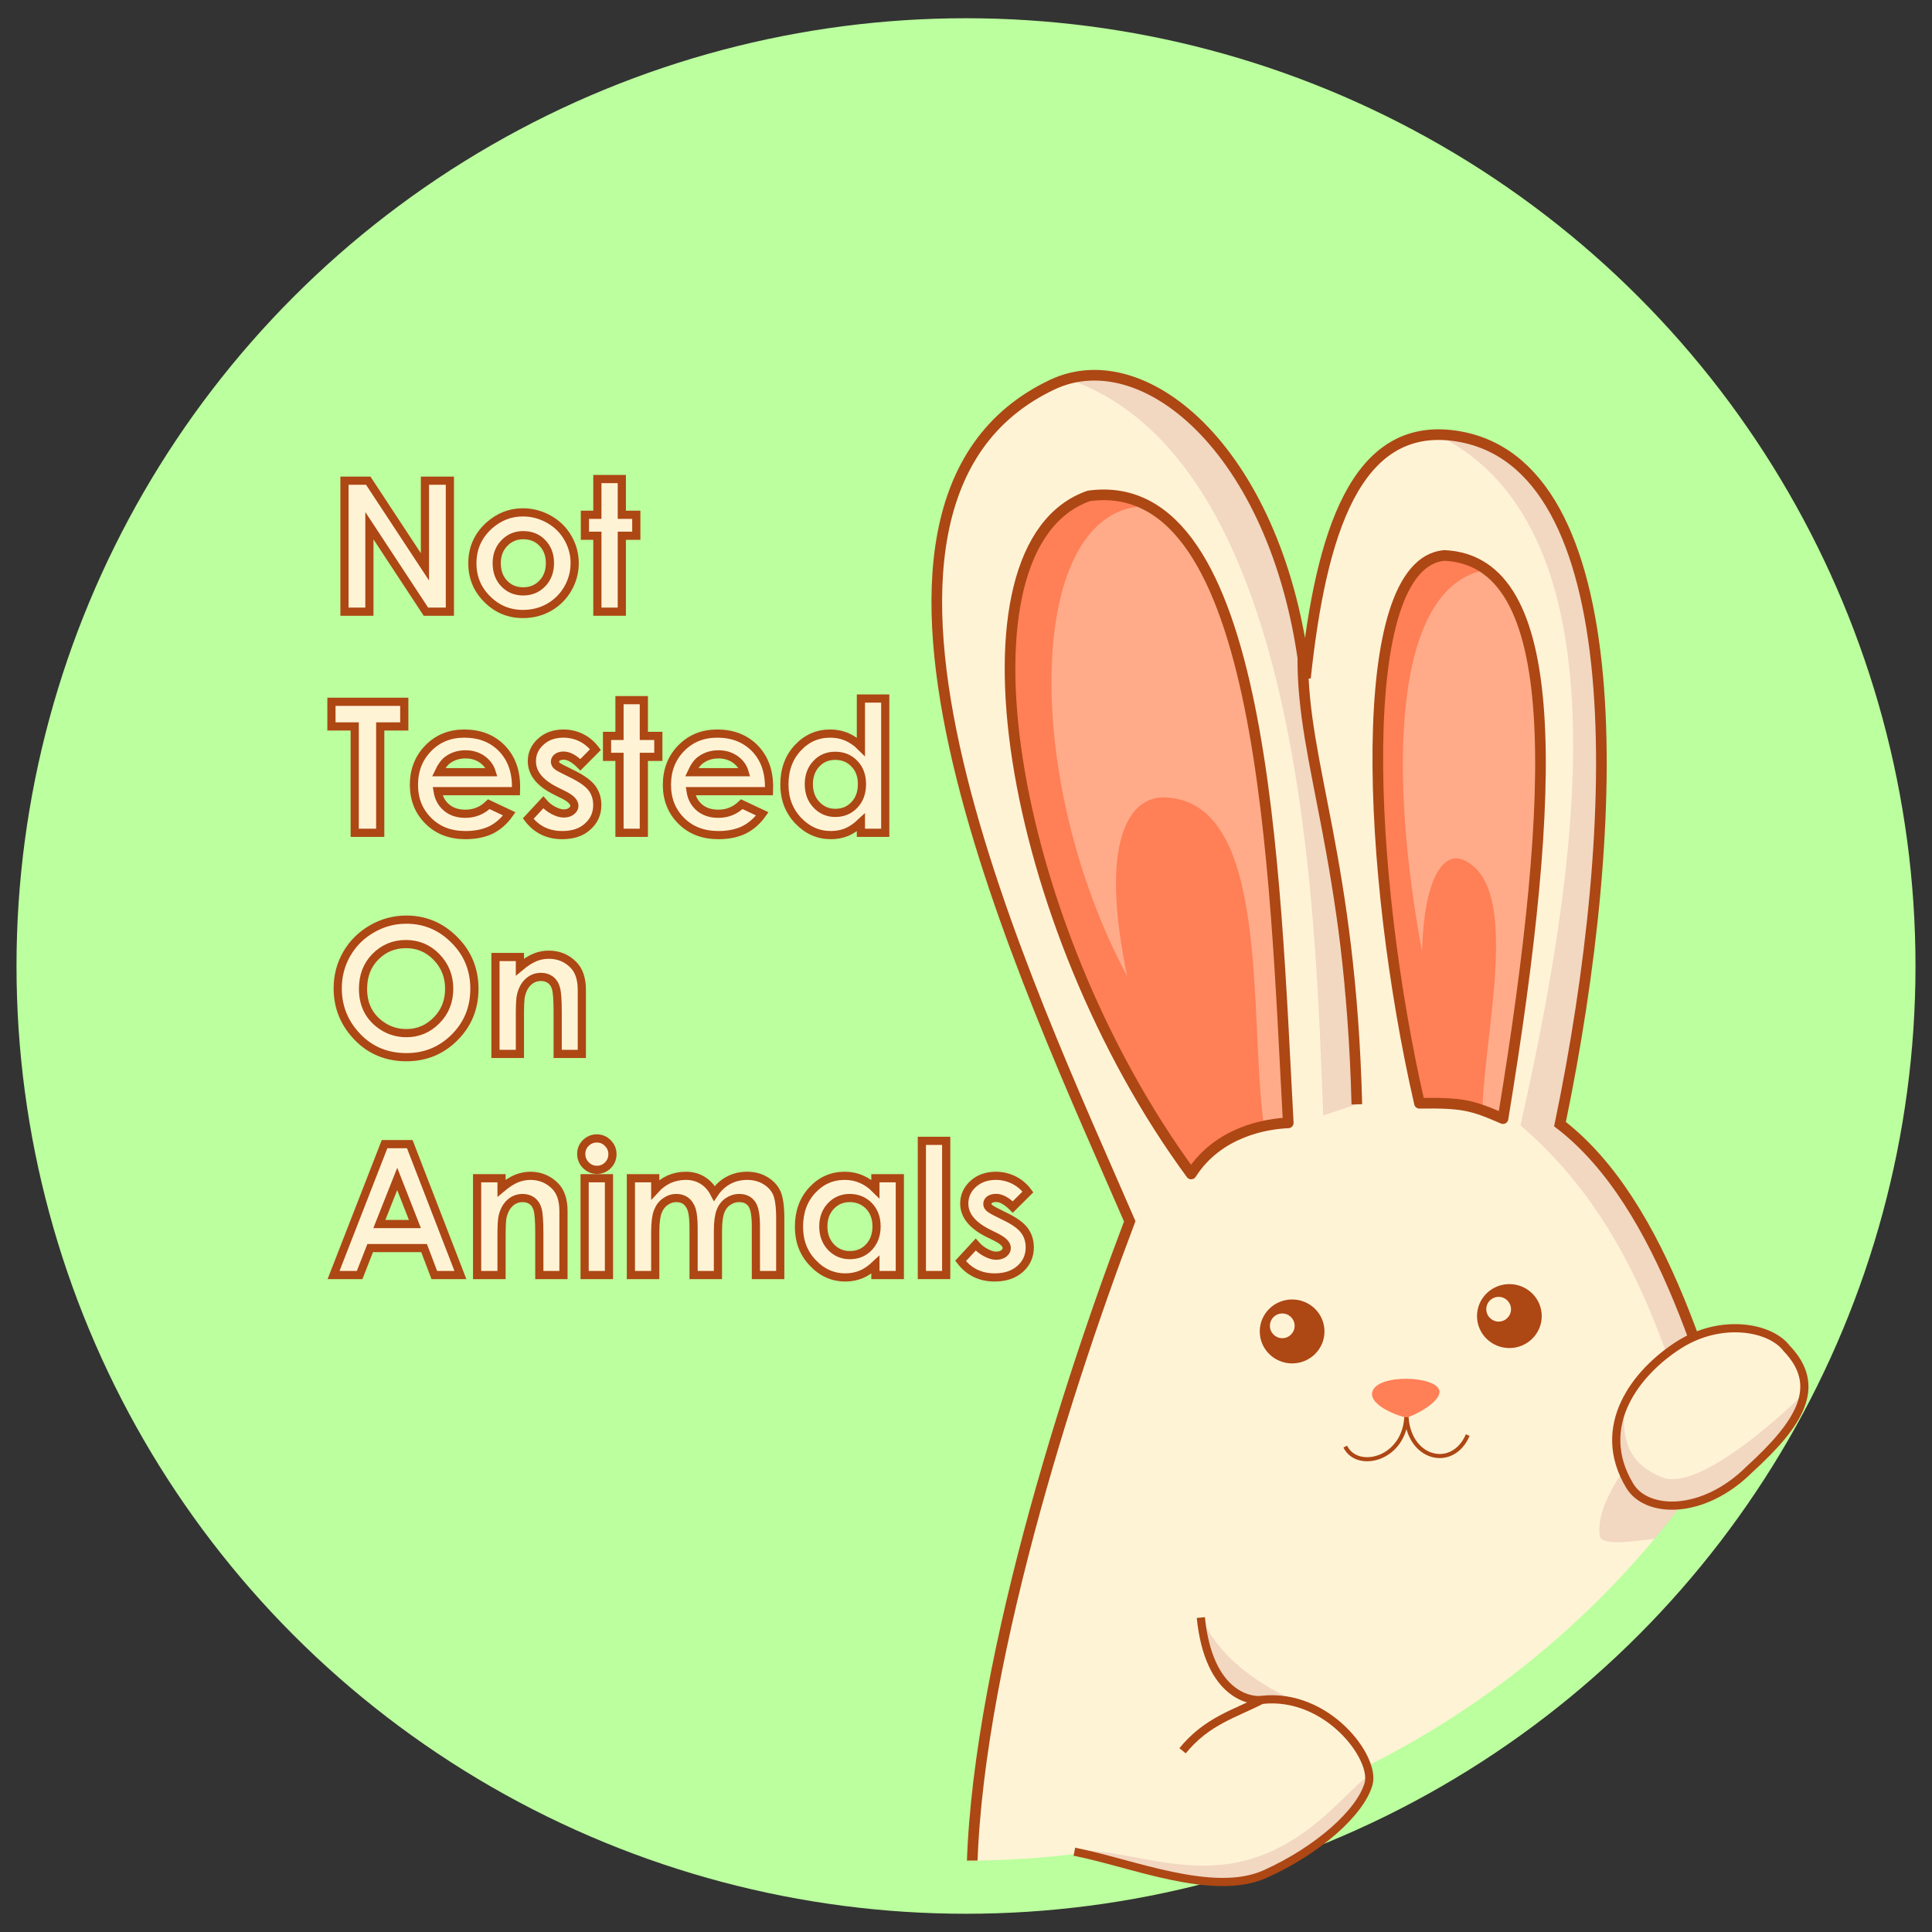 <?xml version="1.0" encoding="UTF-8"?>
<!DOCTYPE svg PUBLIC "-//W3C//DTD SVG 1.1//EN" "http://www.w3.org/Graphics/SVG/1.1/DTD/svg11.dtd">
<!-- Creator: CorelDRAW X8 -->
<svg xmlns="http://www.w3.org/2000/svg" xml:space="preserve" width="200mm" height="200mm" version="1.1" style="shape-rendering:geometricPrecision; text-rendering:geometricPrecision; image-rendering:optimizeQuality; fill-rule:evenodd; clip-rule:evenodd"
viewBox="0 0 20000 20000"
 xmlns:xlink="http://www.w3.org/1999/xlink">
 <rect x="0" y="0" width="20000" height="20000" fill="#333333" stroke="none"/>
 <defs>
  <style type="text/css">
   <![CDATA[
    .str7 {stroke:#AD4714;stroke-width:84.66}
    .str4 {stroke:#AD4714;stroke-width:42.33}
    .str0 {stroke:black;stroke-width:20}
    .str5 {stroke:#BBFF9E;stroke-width:550.33}
    .str6 {stroke:#FE6C69;stroke-width:550.33}
    .str2 {stroke:#AD4714;stroke-width:110.06}
    .str1 {stroke:#AD4714;stroke-width:110.06}
    .str3 {stroke:#AD4714;stroke-width:110.07;stroke-linejoin:round}
    .fil4 {fill:none}
    .fil11 {fill:none;fill-rule:nonzero}
    .fil6 {fill:#AD4714}
    .fil0 {fill:#BBFF9E}
    .fil3 {fill:#F2D7C1}
    .fil5 {fill:#F2D7C1}
    .fil1 {fill:#FE6C69}
    .fil9 {fill:#FF7F57}
    .fil8 {fill:#FFAB89}
    .fil2 {fill:#FFF3D6}
    .fil7 {fill:#FFF3D6}
    .fil10 {fill:#FFF3D6;fill-rule:nonzero}
   ]]>
  </style>
     <mask id="id0">
  <linearGradient id="id1" gradientUnits="userSpaceOnUse" x1="3832.77" y1="2716.52" x2="16234.8" y2="17225.9">
   <stop offset="0" style="stop-opacity:1; stop-color:white"/>
   <stop offset="1" style="stop-opacity:0; stop-color:white"/>
  </linearGradient>
      <rect style="fill:url(#id1)" x="436" y="454" width="19127" height="19093"/>
     </mask>
     <mask id="id2">
  <linearGradient id="id3" gradientUnits="userSpaceOnUse" x1="16660.8" y1="16999.7" x2="4132.14" y2="2473.83">
   <stop offset="0" style="stop-opacity:1; stop-color:white"/>
   <stop offset="1" style="stop-opacity:0; stop-color:white"/>
  </linearGradient>
      <rect style="fill:url(#id3)" x="171" y="188" width="19658" height="19623"/>
     </mask>
 </defs>
 <g id="Слой_x0020_1">
  <g id="Круголямба">
   <g id="ЗАЛИВ">
    <ellipse class="fil0 str0" cx="10000" cy="10000" rx="9554" ry="9536"/>
    <path class="fil1 str0" style="mask:url(#id0)" d="M10000 464c5276,0 9554,4269 9554,9536 0,5267 -4278,9536 -9554,9536 -5276,0 -9554,-4269 -9554,-9536 0,-5267 4278,-9536 9554,-9536z"/>
   </g>
   <g id="Кролъ">
    <path class="fil2" d="M10062 19695c-55,-2051 916,-5165 1633,-7052 -1027,-2375 -3352,-7229 -802,-8661 1033,-372 2363,732 2621,3036 161,-1508 523,-2647 1542,-2507 1844,255 1746,3987 1093,7126 1094,841 1553,2723 1905,3846l-2610 2575 -5382 1637z"/>
    <path class="fil3" d="M14046 11432l-348 115c-80,-2005 -174,-6700 -2584,-7602 1081,-253 2175,1310 2375,3022 37,319 105,786 152,1109 184,1244 326,2489 405,3356z"/>
    <path class="fil4 str1" d="M14046 11432c-65,-2545 -567,-3520 -559,-4624"/>
    <path class="fil5" d="M14874 4500c2044,999 1424,4661 866,7150 1322,1133 1630,2766 2048,4095l266 -262c-331,-833 -573,-2679 -1905,-3846 469,-2644 1043,-6866 -1275,-7137z"/>
    <path class="fil5" d="M17634 14136c-393,591 -1135,1265 -1074,1759 23,191 881,-86 1018,58 254,-251 343,-339 476,-470 -95,-310 -365,-1066 -420,-1347z"/>
    <path class="fil4 str2" d="M10062 19695c-55,-2051 916,-5165 1633,-7052 -1027,-2375 -3446,-7410 -802,-8661 972,-460 2363,732 2621,3036 161,-1508 523,-2647 1542,-2507 1844,255 1746,3987 1093,7126 1094,841 1553,2723 1905,3846l-2610 2575 -5382 1637z"/>
    <g id="Глаза">
     <ellipse class="fil6" cx="13376" cy="13783" rx="335" ry="331"/>
     <circle class="fil7" cx="13274" cy="13725" r="128"/>
     <ellipse class="fil6" cx="15625" cy="13624" rx="335" ry="331"/>
     <circle class="fil7" cx="15514" cy="13553" r="128"/>
    </g>
    <g id="Ухо1">
     <path class="fil8" d="M13336 11624c-141,-2600 -238,-6736 -2063,-6491 -1482,514 -841,4438 1058,7020 282,-441 782,-520 1005,-529z"/>
     <path class="fil9" d="M13084 11657c-160,-1151 77,-3365 -1027,-3402 -369,-12 -682,450 -388,1852 -1106,-2067 -1046,-4868 203,-4868 -604,-365 -1385,82 -1416,1763 8,1849 1188,4334 1875,5151 427,-562 588,-428 753,-496z"/>
     <path class="fil4 str3" d="M13336 11624c-141,-2600 -238,-6736 -2063,-6491 -1482,514 -841,4438 1058,7020 282,-441 782,-520 1005,-529z"/>
    </g>
    <g id="Ухо2">
     <path class="fil8" d="M14694 11421c-543,-2372 -690,-5583 256,-5671 1233,53 1179,2364 609,5830 -324,-141 -420,-165 -865,-159z"/>
     <path class="fil9" d="M15346 11493c20,-829 412,-2343 -206,-2594 -200,-81 -399,195 -419,948 -333,-1766 -331,-3779 668,-3949 -486,-400 -1048,103 -1090,1153 -163,1664 180,3019 395,4370 217,0 409,-35 652,72z"/>
     <path class="fil4 str3" d="M14694 11421c-543,-2372 -690,-5583 256,-5671 1233,53 1179,2364 609,5830 -324,-141 -420,-165 -865,-159z"/>
    </g>
    <path class="fil4 str4" d="M13926 14975c125,256 627,132 633,-331 13,463 478,578 635,212"/>
    <path id="НОС" class="fil9" d="M14559 14672c-51,0 -385,-116 -354,-259 42,-196 674,-173 696,-13 17,117 -292,272 -342,272z"/>
   </g>
   <g id="АБР">
    <ellipse class="fil4 str5" cx="10000" cy="10000" rx="9554" ry="9536"/>
    <path class="fil4 str6" style="mask:url(#id2)" d="M10000 464c5276,0 9554,4269 9554,9536 0,5267 -4278,9536 -9554,9536 -5276,0 -9554,-4269 -9554,-9536 0,-5267 4278,-9536 9554,-9536z"/>
   </g>
   <g id="Лапа1">
    <path class="fil7" d="M11122 19169l2987 -989 69 263c-94,251 -315,541 -889,865 -520,323 -1546,-47 -2167,-139z"/>
    <path class="fil5" d="M11122 19169c385,-72 1063,260 1738,99 724,-172 1122,-796 1314,-880 70,162 -492,814 -1194,1055 -397,131 -1287,-131 -1858,-274z"/>
    <path class="fil5" d="M12431 16745c302,620 942,839 1304,1027 -240,-136 -425,-208 -699,-162 -308,-46 -520,-235 -605,-865z"/>
    <path class="fil4 str7" d="M12431 16745c82,813 522,868 630,852 677,-76 1184,601 1106,871 -86,298 -529,689 -1070,932 -542,243 -1391,-118 -1975,-231"/>
    <path class="fil4 str7" d="M12242 18124c251,-310 546,-385 819,-527"/>
   </g>
   <g id="Лапа2">
    <path class="fil7" d="M16872 15382c-376,-621 72,-1182 507,-1459 435,-278 947,-188 1116,35 375,391 141,773 -384,1252 -479,477 -1064,461 -1239,172z"/>
    <path class="fil5" d="M16819 14529c-44,414 69,635 388,765 320,130 1028,-439 1466,-867 -27,238 -345,606 -672,883 -237,201 -480,277 -748,274 -199,-17 -369,-111 -463,-369 -48,-172 -100,-431 29,-686z"/>
    <path class="fil4 str7" d="M16872 15382c-376,-621 72,-1182 507,-1459 435,-278 947,-188 1116,35 375,391 141,773 -384,1252 -479,477 -1064,461 -1239,172z"/>
   </g>
  </g>
  <polygon class="fil10" points="3566,4976 3812,4976 4399,5868 4399,4976 4657,4976 4657,6332 4409,6332 3824,5442 3824,6332 3566,6332 "/>
  <path id="1" class="fil10" d="M5413 5304c96,0 185,24 269,71 84,47 149,111 196,192 47,81 71,169 71,262 0,95 -24,183 -71,265 -48,82 -112,146 -194,193 -82,46 -171,69 -270,69 -145,0 -268,-51 -370,-153 -103,-102 -154,-226 -154,-372 0,-156 58,-286 174,-391 101,-90 217,-136 349,-136zm4 236c-79,0 -144,28 -196,82 -52,54 -79,123 -79,208 0,87 26,157 78,211 51,54 117,81 196,81 79,0 145,-27 198,-82 52,-54 79,-124 79,-210 0,-86 -26,-155 -78,-209 -51,-54 -118,-81 -198,-81z"/>
  <polygon id="2" class="fil10" points="6184,4959 6437,4959 6437,5329 6587,5329 6587,5546 6437,5546 6437,6332 6184,6332 6184,5546 6055,5546 6055,5329 6184,5329 "/>
  <polygon id="3" class="fil10" points="3431,7265 4185,7265 4185,7520 3936,7520 3936,8621 3672,8621 3672,7520 3431,7520 "/>
  <path id="4" class="fil10" d="M5341 8190l-811 0c12,72 43,129 94,171 50,42 115,63 193,63 95,0 175,-33 243,-99l212 100c-53,75 -116,130 -190,167 -74,35 -162,53 -263,53 -158,0 -286,-49 -385,-148 -99,-99 -149,-223 -149,-372 0,-152 50,-279 149,-380 99,-101 223,-151 372,-151 159,0 288,50 387,150 99,101 149,234 149,399l-1 47zm-251 -196c-17,-55 -50,-99 -99,-134 -49,-34 -106,-51 -171,-51 -71,0 -133,19 -186,58 -33,24 -64,66 -93,127l549 0z"/>
  <path id="5" class="fil10" d="M6164 7760l-156 157c-63,-63 -121,-95 -173,-95 -28,0 -50,6 -66,18 -16,12 -24,27 -24,44 0,14 5,26 15,38 10,11 35,26 76,46l92 46c97,48 164,96 201,146 36,50 54,107 54,174 0,89 -33,163 -99,222 -65,60 -154,89 -264,89 -147,0 -265,-57 -352,-171l156 -168c29,34 64,62 104,83 40,21 76,32 107,32 33,0 60,-8 80,-24 21,-16 31,-35 31,-55 0,-39 -37,-77 -110,-113l-86 -43c-163,-81 -244,-183 -244,-306 0,-79 30,-146 92,-202 61,-56 139,-84 235,-84 65,0 127,14 185,43 57,28 106,70 146,123z"/>
  <polygon id="6" class="fil10" points="6413,7248 6665,7248 6665,7618 6815,7618 6815,7835 6665,7835 6665,8621 6413,8621 6413,7835 6284,7835 6284,7618 6413,7618 "/>
  <path id="7" class="fil10" d="M7960 8190l-811 0c11,72 43,129 93,171 51,42 116,63 194,63 94,0 175,-33 243,-99l212 100c-53,75 -117,130 -191,167 -74,35 -161,53 -263,53 -157,0 -286,-49 -385,-148 -99,-99 -148,-223 -148,-372 0,-152 49,-279 148,-380 99,-101 223,-151 373,-151 158,0 287,50 387,150 99,101 149,234 149,399l-1 47zm-252 -196c-16,-55 -49,-99 -98,-134 -50,-34 -107,-51 -172,-51 -70,0 -132,19 -185,58 -34,24 -65,66 -93,127l548 0z"/>
  <path id="8" class="fil10" d="M8912 7231l252 0 0 1390 -252 0 0 -107c-50,47 -99,80 -149,101 -50,20 -104,30 -162,30 -130,0 -243,-50 -338,-150 -95,-100 -143,-225 -143,-374 0,-154 47,-281 139,-379 92,-99 203,-148 335,-148 61,0 117,11 170,33 53,23 103,57 148,102l0 -498zm-266 593c-79,0 -144,27 -195,82 -52,55 -78,126 -78,212 0,86 26,157 79,213 53,56 118,84 195,84 79,0 145,-27 197,-82 53,-55 79,-127 79,-216 0,-87 -26,-158 -79,-212 -52,-54 -118,-81 -198,-81z"/>
  <path id="9" class="fil10" d="M4206 9520c193,0 359,70 497,209 139,138 208,308 208,507 0,198 -68,366 -205,503 -136,136 -302,205 -498,205 -204,0 -374,-70 -509,-211 -135,-141 -203,-308 -203,-501 0,-130 31,-249 94,-358 63,-109 150,-195 260,-258 110,-64 229,-96 356,-96zm-3 253c-126,0 -231,44 -317,131 -86,87 -128,198 -128,333 0,150 53,268 161,356 84,68 180,102 288,102 123,0 227,-45 313,-133 87,-88 130,-197 130,-327 0,-129 -44,-238 -131,-328 -86,-89 -192,-134 -316,-134z"/>
  <path id="10" class="fil10" d="M5129 9907l253 0 0 104c57,-48 109,-81 156,-100 46,-19 94,-28 143,-28 99,0 185,34 254,104 59,59 88,146 88,261l0 662 -250 0 0 -438c0,-120 -6,-199 -17,-238 -10,-40 -29,-69 -56,-90 -27,-20 -60,-31 -99,-31 -51,0 -95,17 -132,51 -37,34 -62,81 -76,141 -8,32 -11,99 -11,204l0 401 -253 0 0 -1003z"/>
  <path id="11" class="fil10" d="M3981 11844l261 0 524 1355 -270 0 -106 -279 -558 0 -109 279 -270 0 528 -1355zm131 360l-185 467 368 0 -183 -467z"/>
  <path id="12" class="fil10" d="M4939 12197l253 0 0 103c57,-48 109,-81 156,-100 46,-18 94,-28 142,-28 100,0 185,35 255,104 59,59 88,146 88,261l0 662 -250 0 0 -438c0,-120 -6,-199 -17,-238 -10,-39 -29,-69 -56,-90 -27,-20 -60,-31 -99,-31 -51,0 -95,17 -132,51 -37,34 -62,82 -76,141 -8,32 -11,100 -11,204l0 401 -253 0 0 -1002z"/>
  <path id="13" class="fil10" d="M6178 11785c45,0 83,16 114,48 32,32 48,70 48,115 0,45 -16,83 -47,115 -31,31 -69,47 -113,47 -45,0 -83,-16 -115,-48 -32,-32 -48,-72 -48,-117 0,-45 16,-82 47,-113 32,-31 70,-47 114,-47zm-126 412l252 0 0 1002 -252 0 0 -1002z"/>
  <path id="14" class="fil10" d="M6531 12197l252 0 0 117c44,-48 92,-83 145,-107 53,-23 111,-35 173,-35 63,0 120,15 171,46 51,31 92,76 123,136 40,-60 89,-105 148,-136 58,-31 122,-46 192,-46 71,0 135,17 189,50 55,33 94,76 118,129 23,54 35,141 35,261l0 587 -252 0 0 -506c0,-114 -14,-190 -43,-230 -29,-40 -72,-61 -129,-61 -44,0 -83,13 -118,37 -35,24 -61,58 -77,102 -17,43 -26,112 -26,208l0 450 -252 0 0 -483c0,-90 -7,-155 -20,-195 -14,-40 -34,-69 -60,-89 -27,-20 -60,-30 -98,-30 -42,0 -81,13 -115,38 -35,24 -61,59 -78,104 -17,44 -26,115 -26,211l0 444 -252 0 0 -1002z"/>
  <path id="15" class="fil10" d="M9062 12197l253 0 0 1002 -253 0 0 -106c-49,46 -99,80 -148,100 -50,20 -104,31 -162,31 -131,0 -243,-50 -338,-151 -96,-100 -143,-224 -143,-373 0,-155 46,-281 138,-380 92,-99 204,-148 335,-148 61,0 118,11 171,34 53,22 102,56 147,101l0 -110zm-266 205c-78,0 -143,28 -195,83 -52,55 -78,125 -78,211 0,87 27,158 79,214 53,55 118,83 195,83 80,0 146,-27 198,-82 52,-55 79,-127 79,-216 0,-87 -27,-158 -79,-212 -52,-53 -119,-81 -199,-81z"/>
  <polygon id="16" class="fil10" points="9543,11810 9795,11810 9795,13199 9543,13199 "/>
  <path id="17" class="fil10" d="M10641 12339l-157 156c-63,-63 -120,-94 -172,-94 -28,0 -50,6 -67,17 -16,12 -24,27 -24,45 0,13 5,26 16,37 10,11 35,27 75,47l92 46c98,47 165,96 201,145 37,50 55,108 55,175 0,88 -33,163 -99,222 -66,59 -154,89 -265,89 -146,0 -264,-57 -352,-171l156 -169c30,34 65,62 105,83 40,21 75,32 106,32 33,0 61,-8 81,-24 20,-16 30,-34 30,-55 0,-39 -36,-76 -110,-113l-85 -42c-163,-82 -245,-184 -245,-306 0,-79 31,-147 92,-203 62,-56 140,-84 236,-84 65,0 126,15 184,43 58,29 107,70 147,124z"/>
  <polygon id="18" class="fil11 str7" points="3566,4976 3812,4976 4399,5868 4399,4976 4657,4976 4657,6332 4409,6332 3824,5442 3824,6332 3566,6332 "/>
  <path id="19" class="fil11 str7" d="M5413 5304c96,0 185,24 269,71 84,47 149,111 196,192 47,81 71,169 71,262 0,95 -24,183 -71,265 -48,82 -112,146 -194,193 -82,46 -171,69 -270,69 -145,0 -268,-51 -370,-153 -103,-102 -154,-226 -154,-372 0,-156 58,-286 174,-391 101,-90 217,-136 349,-136zm4 236c-79,0 -144,28 -196,82 -52,54 -79,123 -79,208 0,87 26,157 78,211 51,54 117,81 196,81 79,0 145,-27 198,-82 52,-54 79,-124 79,-210 0,-86 -26,-155 -78,-209 -51,-54 -118,-81 -198,-81z"/>
  <polygon id="20" class="fil11 str7" points="6184,4959 6437,4959 6437,5329 6587,5329 6587,5546 6437,5546 6437,6332 6184,6332 6184,5546 6055,5546 6055,5329 6184,5329 "/>
  <polygon id="21" class="fil11 str7" points="3431,7265 4185,7265 4185,7520 3936,7520 3936,8621 3672,8621 3672,7520 3431,7520 "/>
  <path id="22" class="fil11 str7" d="M5341 8190l-811 0c12,72 43,129 94,171 50,42 115,63 193,63 95,0 175,-33 243,-99l212 100c-53,75 -116,130 -190,167 -74,35 -162,53 -263,53 -158,0 -286,-49 -385,-148 -99,-99 -149,-223 -149,-372 0,-152 50,-279 149,-380 99,-101 223,-151 372,-151 159,0 288,50 387,150 99,101 149,234 149,399l-1 47zm-251 -196c-17,-55 -50,-99 -99,-134 -49,-34 -106,-51 -171,-51 -71,0 -133,19 -186,58 -33,24 -64,66 -93,127l549 0z"/>
  <path id="23" class="fil11 str7" d="M6164 7760l-156 157c-63,-63 -121,-95 -173,-95 -28,0 -50,6 -66,18 -16,12 -24,27 -24,44 0,14 5,26 15,38 10,11 35,26 76,46l92 46c97,48 164,96 201,146 36,50 54,107 54,174 0,89 -33,163 -99,222 -65,60 -154,89 -264,89 -147,0 -265,-57 -352,-171l156 -168c29,34 64,62 104,83 40,21 76,32 107,32 33,0 60,-8 80,-24 21,-16 31,-35 31,-55 0,-39 -37,-77 -110,-113l-86 -43c-163,-81 -244,-183 -244,-306 0,-79 30,-146 92,-202 61,-56 139,-84 235,-84 65,0 127,14 185,43 57,28 106,70 146,123z"/>
  <polygon id="24" class="fil11 str7" points="6413,7248 6665,7248 6665,7618 6815,7618 6815,7835 6665,7835 6665,8621 6413,8621 6413,7835 6284,7835 6284,7618 6413,7618 "/>
  <path id="25" class="fil11 str7" d="M7960 8190l-811 0c11,72 43,129 93,171 51,42 116,63 194,63 94,0 175,-33 243,-99l212 100c-53,75 -117,130 -191,167 -74,35 -161,53 -263,53 -157,0 -286,-49 -385,-148 -99,-99 -148,-223 -148,-372 0,-152 49,-279 148,-380 99,-101 223,-151 373,-151 158,0 287,50 387,150 99,101 149,234 149,399l-1 47zm-252 -196c-16,-55 -49,-99 -98,-134 -50,-34 -107,-51 -172,-51 -70,0 -132,19 -185,58 -34,24 -65,66 -93,127l548 0z"/>
  <path id="26" class="fil11 str7" d="M8912 7231l252 0 0 1390 -252 0 0 -107c-50,47 -99,80 -149,101 -50,20 -104,30 -162,30 -130,0 -243,-50 -338,-150 -95,-100 -143,-225 -143,-374 0,-154 47,-281 139,-379 92,-99 203,-148 335,-148 61,0 117,11 170,33 53,23 103,57 148,102l0 -498zm-266 593c-79,0 -144,27 -195,82 -52,55 -78,126 -78,212 0,86 26,157 79,213 53,56 118,84 195,84 79,0 145,-27 197,-82 53,-55 79,-127 79,-216 0,-87 -26,-158 -79,-212 -52,-54 -118,-81 -198,-81z"/>
  <path id="27" class="fil11 str7" d="M4206 9520c193,0 359,70 497,209 139,138 208,308 208,507 0,198 -68,366 -205,503 -136,136 -302,205 -498,205 -204,0 -374,-70 -509,-211 -135,-141 -203,-308 -203,-501 0,-130 31,-249 94,-358 63,-109 150,-195 260,-258 110,-64 229,-96 356,-96zm-3 253c-126,0 -231,44 -317,131 -86,87 -128,198 -128,333 0,150 53,268 161,356 84,68 180,102 288,102 123,0 227,-45 313,-133 87,-88 130,-197 130,-327 0,-129 -44,-238 -131,-328 -86,-89 -192,-134 -316,-134z"/>
  <path id="28" class="fil11 str7" d="M5129 9907l253 0 0 104c57,-48 109,-81 156,-100 46,-19 94,-28 143,-28 99,0 185,34 254,104 59,59 88,146 88,261l0 662 -250 0 0 -438c0,-120 -6,-199 -17,-238 -10,-40 -29,-69 -56,-90 -27,-20 -60,-31 -99,-31 -51,0 -95,17 -132,51 -37,34 -62,81 -76,141 -8,32 -11,99 -11,204l0 401 -253 0 0 -1003z"/>
  <path id="29" class="fil11 str7" d="M3981 11844l261 0 524 1355 -270 0 -106 -279 -558 0 -109 279 -270 0 528 -1355zm131 360l-185 467 368 0 -183 -467z"/>
  <path id="30" class="fil11 str7" d="M4939 12197l253 0 0 103c57,-48 109,-81 156,-100 46,-18 94,-28 142,-28 100,0 185,35 255,104 59,59 88,146 88,261l0 662 -250 0 0 -438c0,-120 -6,-199 -17,-238 -10,-39 -29,-69 -56,-90 -27,-20 -60,-31 -99,-31 -51,0 -95,17 -132,51 -37,34 -62,82 -76,141 -8,32 -11,100 -11,204l0 401 -253 0 0 -1002z"/>
  <path id="31" class="fil11 str7" d="M6178 11785c45,0 83,16 114,48 32,32 48,70 48,115 0,45 -16,83 -47,115 -31,31 -69,47 -113,47 -45,0 -83,-16 -115,-48 -32,-32 -48,-72 -48,-117 0,-45 16,-82 47,-113 32,-31 70,-47 114,-47zm-126 412l252 0 0 1002 -252 0 0 -1002z"/>
  <path id="32" class="fil11 str7" d="M6531 12197l252 0 0 117c44,-48 92,-83 145,-107 53,-23 111,-35 173,-35 63,0 120,15 171,46 51,31 92,76 123,136 40,-60 89,-105 148,-136 58,-31 122,-46 192,-46 71,0 135,17 189,50 55,33 94,76 118,129 23,54 35,141 35,261l0 587 -252 0 0 -506c0,-114 -14,-190 -43,-230 -29,-40 -72,-61 -129,-61 -44,0 -83,13 -118,37 -35,24 -61,58 -77,102 -17,43 -26,112 -26,208l0 450 -252 0 0 -483c0,-90 -7,-155 -20,-195 -14,-40 -34,-69 -60,-89 -27,-20 -60,-30 -98,-30 -42,0 -81,13 -115,38 -35,24 -61,59 -78,104 -17,44 -26,115 -26,211l0 444 -252 0 0 -1002z"/>
  <path id="33" class="fil11 str7" d="M9062 12197l253 0 0 1002 -253 0 0 -106c-49,46 -99,80 -148,100 -50,20 -104,31 -162,31 -131,0 -243,-50 -338,-151 -96,-100 -143,-224 -143,-373 0,-155 46,-281 138,-380 92,-99 204,-148 335,-148 61,0 118,11 171,34 53,22 102,56 147,101l0 -110zm-266 205c-78,0 -143,28 -195,83 -52,55 -78,125 -78,211 0,87 27,158 79,214 53,55 118,83 195,83 80,0 146,-27 198,-82 52,-55 79,-127 79,-216 0,-87 -27,-158 -79,-212 -52,-53 -119,-81 -199,-81z"/>
  <polygon id="34" class="fil11 str7" points="9543,11810 9795,11810 9795,13199 9543,13199 "/>
  <path id="35" class="fil11 str7" d="M10641 12339l-157 156c-63,-63 -120,-94 -172,-94 -28,0 -50,6 -67,17 -16,12 -24,27 -24,45 0,13 5,26 16,37 10,11 35,27 75,47l92 46c98,47 165,96 201,145 37,50 55,108 55,175 0,88 -33,163 -99,222 -66,59 -154,89 -265,89 -146,0 -264,-57 -352,-171l156 -169c30,34 65,62 105,83 40,21 75,32 106,32 33,0 61,-8 81,-24 20,-16 30,-34 30,-55 0,-39 -36,-76 -110,-113l-85 -42c-163,-82 -245,-184 -245,-306 0,-79 31,-147 92,-203 62,-56 140,-84 236,-84 65,0 126,15 184,43 58,29 107,70 147,124z"/>
 </g>
</svg>
